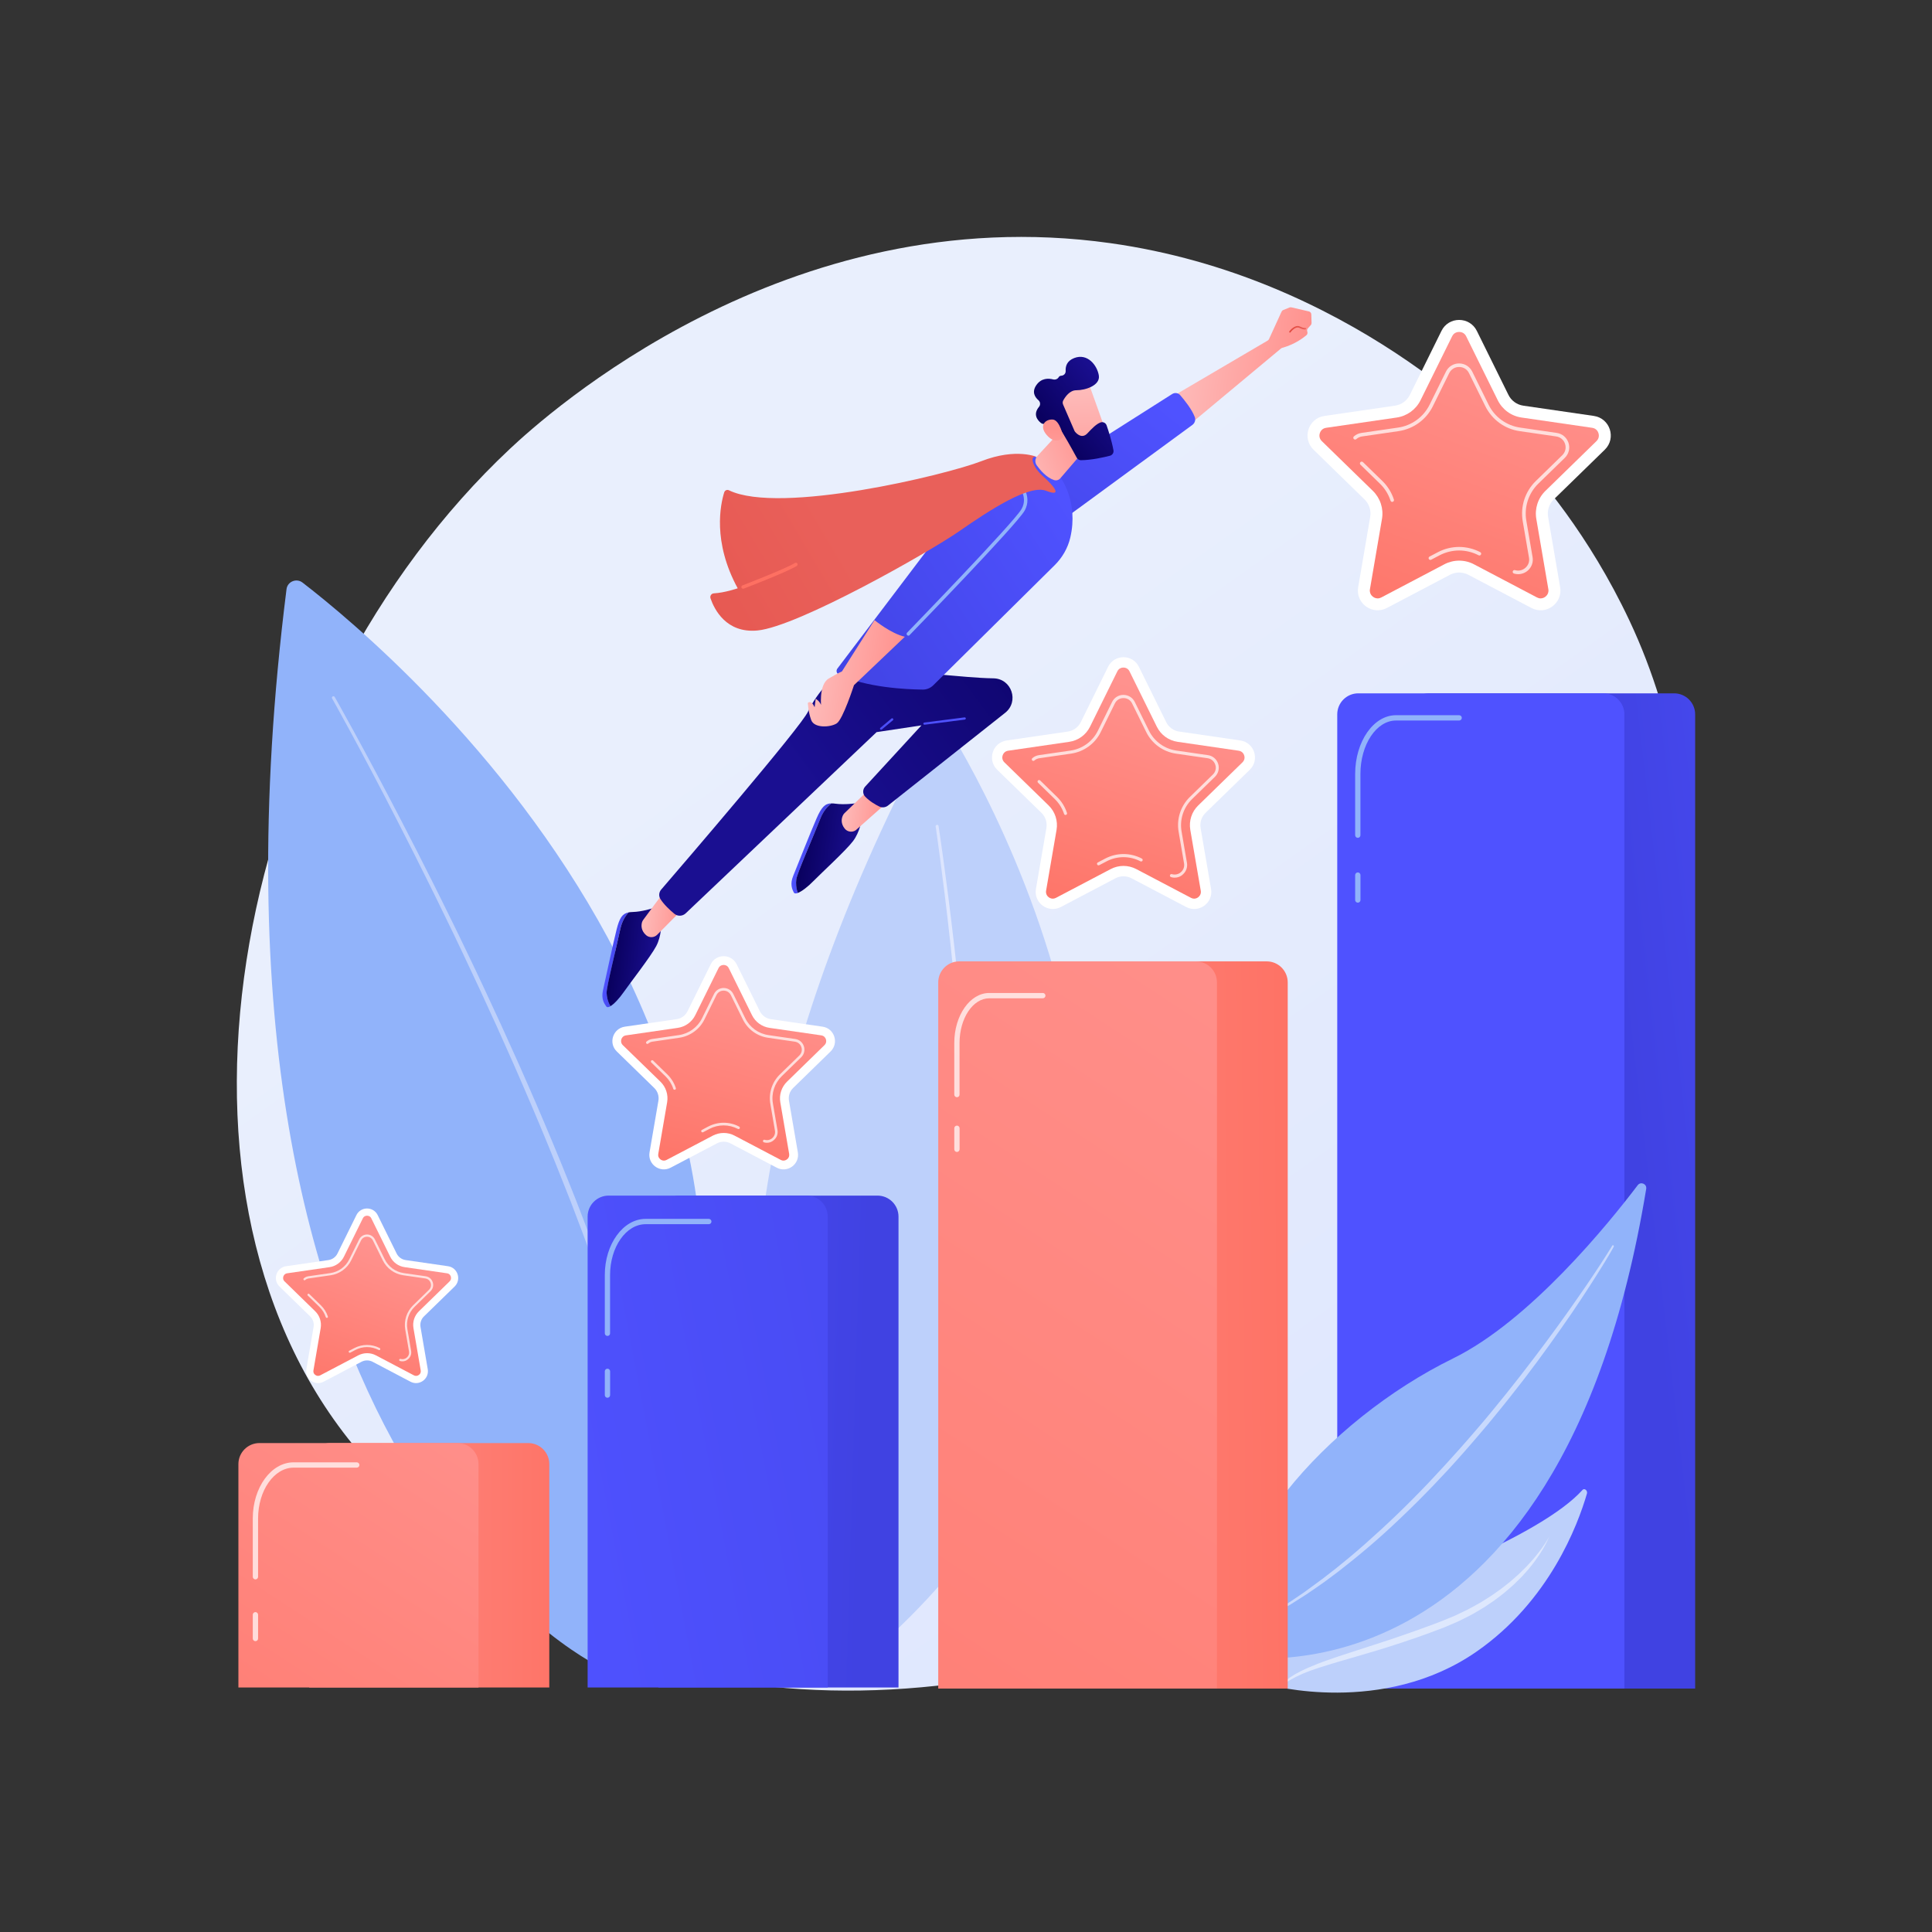 <?xml version="1.0" encoding="utf-8"?>
<!-- Generator: Adobe Illustrator 18.1.0, SVG Export Plug-In . SVG Version: 6.00 Build 0)  -->
<svg version="1.1" xmlns="http://www.w3.org/2000/svg" xmlns:xlink="http://www.w3.org/1999/xlink" x="0px" y="0px"
	 viewBox="0 0 3710 3710" enable-background="new 0 0 3710 3710" xml:space="preserve">
<rect x="0" y="0" width="3710" height="3710" fill="#333333" stroke="none"/>
<g id="Background">
</g>
<g id="Illustration">
	<g>
		
			<linearGradient id="SVGID_1_" gradientUnits="userSpaceOnUse" x1="3564.519" y1="3417.525" x2="1532.137" y2="1223.842" gradientTransform="matrix(0.992 0.129 -0.129 0.992 77.504 -97.032)">
			<stop  offset="0" style="stop-color:#DAE3FE"/>
			<stop  offset="1" style="stop-color:#E9EFFD"/>
		</linearGradient>
		<path fill="url(#SVGID_1_)" d="M3042.9,2467.4c-359.4,608.5-1132.4,871.5-1696.4,750.2c-154-33.1-454.4-180.5-668.9-443.6
			C265.7,2268.9,458.7,1350,979.3,861.8c67-62.9,529.1-482.4,1152.7-394.9c456.6,64,744,364,778.8,401.3
			c44,47.1,140.2,157.8,218.3,323.7C3312.6,1581.9,3267.5,2087.2,3042.9,2467.4z"/>
		<g>
			<path fill="#91B3FA" d="M580.9,1118.7c179.8,138.4,1193.6,986.5,568.6,2080.7c0,0-811.1-386.6-599.3-2068
				C552,1116.8,569.2,1109.7,580.9,1118.7z"/>
			<path fill="#BDD0FB" d="M642.7,1338.3c0,0,53.8,94.5,128.8,239.4c9.3,18.1,19,37,29.1,56.6c9.9,19.6,20.1,39.9,30.7,60.8
				c10.4,20.9,21.2,42.4,31.9,64.4c5.4,11,10.9,22.1,16.4,33.4c5.4,11.3,10.9,22.7,16.4,34.1c22.2,45.9,44.4,93.6,66.8,142.3
				c11,24.4,22.1,49,33.3,73.7c10.8,24.8,22,49.6,32.7,74.6c10.7,25,21.5,49.9,31.8,75c5.2,12.5,10.4,25,15.5,37.4
				c5.1,12.5,10,25,15.1,37.4c5,12.4,9.9,24.8,14.8,37.1c4.8,12.4,9.5,24.7,14.2,36.9c9.6,24.4,18.5,48.8,27.3,72.7
				c17.6,47.9,33.6,94.5,48.1,139c14.4,44.5,27.3,86.8,38.2,126.2c5.8,19.6,10.5,38.6,15.1,56.6c2.3,9,4.6,17.8,6.7,26.4
				c2.1,8.6,3.9,17,5.7,25.1c3.6,16.2,7.3,31.3,10,45.4c2.7,14.1,5.2,27.1,7.4,38.8c1.1,5.9,2.1,11.4,3.1,16.6
				c0.8,5.3,1.5,10.2,2.2,14.8c1.4,9.2,2.6,17,3.5,23.3c1.9,12.7,2.9,19.4,2.9,19.4c0.5,3.6-1.9,7-5.5,7.5c-3.6,0.5-7-1.9-7.5-5.5
				l0,0l0-0.3c0,0-1-6.7-2.8-19.2c-0.9-6.3-2.1-14-3.4-23.1c-0.7-4.5-1.4-9.4-2.1-14.7c-1-5.2-2-10.7-3-16.5
				c-2.2-11.6-4.6-24.5-7.2-38.6c-2.7-14-6.3-29.1-9.8-45.2c-1.8-8.1-3.5-16.4-5.6-24.9c-2.1-8.5-4.3-17.3-6.6-26.2
				c-4.5-18-9.1-36.9-14.8-56.4c-10.7-39.2-23.3-81.5-37.5-125.9c-14.2-44.4-30-91-47.4-138.8c-8.7-23.9-17.4-48.3-26.9-72.7
				c-4.7-12.2-9.3-24.6-14-36.9c-4.9-12.3-9.7-24.7-14.7-37.1c-4.9-12.4-9.8-24.9-14.9-37.4c-5.1-12.5-10.2-24.9-15.3-37.5
				c-10.1-25.1-20.9-50-31.4-75c-10.5-25-21.6-49.8-32.3-74.7c-11-24.7-22-49.3-32.9-73.7c-22.1-48.7-44.2-96.5-66.1-142.4
				c-5.5-11.5-10.9-22.9-16.3-34.2c-5.5-11.3-10.9-22.4-16.2-33.4c-10.6-22.1-21.3-43.6-31.6-64.5c-10.4-20.9-20.6-41.2-30.4-60.9
				c-10-19.6-19.6-38.5-28.8-56.6c-18.6-36.3-35.8-69.4-51.3-98.7c-15.4-29.3-29.1-54.7-40.4-75.6c-22.6-41.8-36-65.4-36-65.4
				c-0.8-1.3-0.3-3.1,1.1-3.8C640.2,1336.5,641.9,1337,642.7,1338.3z"/>
		</g>
		<g>
			<path fill="#BDD0FB" d="M1819.1,1395.4c99.8,162.4,642,1131.4-175.8,1803.6c0,0-521.2-546,147.9-1802.8
				C1796.9,1385.2,1812.5,1384.8,1819.1,1395.4z"/>
			<linearGradient id="SVGID_2_" gradientUnits="userSpaceOnUse" x1="1796.781" y1="2315.678" x2="1877.776" y2="2315.678">
				<stop  offset="0" style="stop-color:#DAE3FE"/>
				<stop  offset="1" style="stop-color:#E9EFFD"/>
			</linearGradient>
			<path fill="url(#SVGID_2_)" d="M1802.3,1586.2c0,0,14,90.3,29.7,226.5c3.9,34,7.9,70.9,11.9,110c3.9,39.1,7.9,80.3,11.4,123
				c3.7,42.7,6.9,86.8,10,131.7c1.4,22.4,2.7,45.1,4.1,67.8c1.1,22.7,2.5,45.5,3.4,68.4c0.9,22.8,2,45.7,2.6,68.4
				c0.3,11.4,0.7,22.7,1,34c0.2,11.3,0.4,22.6,0.7,33.9c0.2,11.2,0.4,22.4,0.6,33.6c0,11.1,0.1,22.2,0.1,33.3
				c0.2,22.1-0.1,43.8-0.3,65.3c-0.5,42.9-1.8,84.3-3.8,123.6c-2,39.3-4.5,76.4-7.7,110.5c-1.3,17.1-3.3,33.5-5.1,49
				c-0.9,7.8-1.7,15.4-2.6,22.7c-0.9,7.4-2,14.5-3,21.4c-2,13.8-3.7,26.8-5.7,38.7c-2.1,11.9-4,22.8-5.8,32.7
				c-0.9,4.9-1.7,9.6-2.5,14c-0.9,4.4-1.8,8.5-2.7,12.3c-1.7,7.6-3.1,14.1-4.2,19.4c-2.3,10.5-3.5,16.1-3.5,16.1
				c-0.8,3.6-4.3,5.8-7.9,5.1c-3.6-0.8-5.8-4.3-5.1-7.9l0,0l0.1-0.3c0,0,1.2-5.5,3.5-15.9c1.2-5.2,2.6-11.6,4.3-19.1
				c0.8-3.8,1.7-7.8,2.7-12.1c0.8-4.4,1.7-9,2.6-13.9c1.8-9.8,3.8-20.6,5.9-32.4c2.1-11.8,3.8-24.7,5.9-38.4
				c1-6.9,2.1-13.9,3.1-21.2c0.9-7.3,1.8-14.8,2.7-22.6c1.8-15.4,3.9-31.7,5.3-48.7c3.4-34,6.1-70.9,8.3-110
				c2.1-39.1,3.7-80.4,4.4-123.1c0.3-21.4,0.8-43.1,0.6-65.1c0-11,0-22.1,0-33.2c-0.1-11.1-0.3-22.3-0.4-33.5
				c-0.2-11.2-0.3-22.5-0.5-33.8c-0.3-11.3-0.6-22.6-0.8-34c-0.4-22.7-1.4-45.5-2.2-68.3c-0.8-22.8-2-45.6-3-68.3
				c-1.3-22.7-2.5-45.3-3.8-67.7c-2.8-44.8-5.8-88.9-9.3-131.6c-3.3-42.7-7.1-83.8-10.8-122.9c-3.7-39-7.6-75.9-11.3-110
				c-14.9-136.1-28.5-226.4-28.5-226.4c-0.2-1.5,0.8-3,2.4-3.2C1800.7,1583.6,1802.1,1584.7,1802.3,1586.2z"/>
		</g>
		<g>
			<linearGradient id="SVGID_3_" gradientUnits="userSpaceOnUse" x1="3807.726" y1="2192.805" x2="3145.492" y2="2269.809">
				<stop  offset="0" style="stop-color:#4F52FF"/>
				<stop  offset="1" style="stop-color:#4042E2"/>
			</linearGradient>
			<path fill="url(#SVGID_3_)" d="M3255.2,3242.5h-551.4V1371.8c0-22.3,18.1-40.4,40.4-40.4h470.6c22.3,0,40.4,18.1,40.4,40.4
				V3242.5z"/>
			<linearGradient id="SVGID_4_" gradientUnits="userSpaceOnUse" x1="3356.485" y1="2184.2" x2="4450.727" y2="1957.093">
				<stop  offset="0" style="stop-color:#4F52FF"/>
				<stop  offset="1" style="stop-color:#4042E2"/>
			</linearGradient>
			<path fill="url(#SVGID_4_)" d="M3119.3,3242.5h-551.4V1371.8c0-22.3,18.1-40.4,40.4-40.4h470.6c22.3,0,40.4,18.1,40.4,40.4
				V3242.5z"/>
			<g>
				<path fill="#91B3FA" d="M2607.4,1608.9c-2.8,0-5.1-2.3-5.1-5.1v-117.5c0-62.2,35.2-112.9,78.4-112.9H2802c2.8,0,5.1,2.3,5.1,5.1
					s-2.3,5.1-5.1,5.1h-121.3c-37.6,0-68.3,46.1-68.3,102.7v117.5C2612.5,1606.6,2610.2,1608.9,2607.4,1608.9z"/>
				<path fill="#91B3FA" d="M2607.4,1733.4c-2.8,0-5.1-2.3-5.1-5.1v-47.9c0-2.8,2.3-5.1,5.1-5.1s5.1,2.3,5.1,5.1v47.9
					C2612.5,1731.2,2610.2,1733.4,2607.4,1733.4z"/>
			</g>
		</g>
		<g>
			<path fill="#BDD0FB" d="M2436.6,3235.4c0,0,30.8-95.5,148.3-143.5c109-44.5,372.9-140.9,454.1-230.9c3.6-4,10.1,1.4,8.4,7.1
				c-17.6,60.6-72.3,206.4-211.9,303.4C2655.6,3296.5,2436.6,3235.4,2436.6,3235.4z"/>
			<path opacity="0.5" fill="#FFFFFF" d="M2974.8,2951c0,0-0.8,2.2-2.7,6.2c-1.9,3.9-4.7,9.8-8.9,16.8c-4.1,7.1-9.6,15.4-16.4,24.6
				c-1.6,2.3-3.5,4.7-5.4,7c-1.9,2.4-3.9,4.8-5.9,7.3c-4.1,4.9-8.8,9.8-13.5,15.1c-5,5-10.2,10.2-15.7,15.4
				c-5.8,5-11.6,10.3-17.8,15.4c-6.4,4.9-12.8,10.2-19.8,15.1c-3.5,2.4-7.1,4.8-10.7,7.2c-3.6,2.4-7.1,5-11,7.2
				c-3.8,2.2-7.6,4.5-11.5,6.8c-3.9,2.2-7.7,4.7-11.8,6.7c-8.1,4-16.3,8.3-24.7,12.3c-8.5,3.6-17.1,7.3-25.7,11
				c-8.8,3.4-17.4,6.6-26.1,9.8c-17.5,6.4-35.1,12.7-52.6,18.4c-17.4,5.8-34.7,11.2-51.3,16.3c-16.7,4.9-32.9,9.7-48.3,14.2
				c-15.3,4.5-29.9,8.6-43.1,12.7c-13.3,4.1-25.4,8-35.9,11.8c-5.3,1.9-10.1,4-14.6,5.8c-4.4,1.9-8.4,3.9-12.1,5.6
				c-7.1,3.8-12.7,6.7-16.2,9.2c-3.6,2.4-5.5,3.6-5.5,3.6l-0.1,0.1c-0.8,0.5-1.8,0.3-2.3-0.5c-0.5-0.7-0.3-1.7,0.4-2.3
				c0,0,1.9-1.4,5.4-4.1c3.4-2.8,8.8-6.4,15.9-10.7c3.6-1.9,7.6-4.2,12-6.4c4.5-2.1,9.3-4.5,14.6-6.7c10.5-4.5,22.5-9.4,35.7-13.9
				c13.2-4.7,27.6-9.5,42.8-14.4c15.2-4.9,31.2-10.1,47.8-15.5c16.6-5.3,33.6-11,50.9-16.9c17.3-6,34.7-12.1,52.1-18.5
				c8.7-3.3,17.5-6.5,26-9.8c8.4-3.5,16.9-7,25.2-10.4c8.2-3.8,16.2-7.8,24.2-11.6c7.9-4,15.4-8.5,23-12.6c3.8-2,7.3-4.4,10.9-6.7
				c3.6-2.3,7.1-4.5,10.6-6.7c3.6-2.1,6.7-4.7,10.1-7c3.3-2.3,6.6-4.7,9.8-6.9c6.3-4.7,12.2-9.7,18-14.2c5.6-4.9,11-9.7,16.1-14.2
				c4.9-4.9,9.7-9.4,14.1-13.9c4.2-4.7,8.5-8.9,12.1-13.2c3.6-4.3,7.1-8.2,10-12.1c3-3.8,5.8-7.4,8.1-10.7c2.4-3.3,4.4-6.3,6.1-8.9
				c1.8-2.6,3.1-4.9,4.3-6.8c2.2-3.7,3.3-5.8,3.3-5.8c0.1-0.1,0.2-0.1,0.3-0.1C2974.8,2950.8,2974.8,2950.9,2974.8,2951z"/>
		</g>
		<g>
			<path fill="#91B3FA" d="M3161.2,2282.9c1.5-9.4-10.5-14.6-16.3-7c-55.4,73.1-206.8,260.2-354.8,332.8
				c-241.1,118.2-471.2,373.8-424.5,571.5C2365.7,3180.2,2993.5,3303.1,3161.2,2282.9z"/>
			<path opacity="0.5" fill="#FFFFFF" d="M3098.9,2393.9c0,0-0.4,0.8-1.3,2.5c-0.9,1.6-2.3,4.2-4.1,7.2c-3.6,6.2-8.9,15.2-15.9,26.5
				c-14,22.6-34.4,54.8-60.1,92.5c-13,18.8-27,39.1-42.4,60.3c-15.2,21.3-31.7,43.4-49,66.1c-17.5,22.5-35.7,45.8-54.8,68.9
				c-4.8,5.8-9.5,11.6-14.3,17.4c-4.9,5.8-9.8,11.5-14.7,17.3c-9.7,11.6-19.8,23-29.8,34.5c-10,11.5-20.3,22.7-30.5,34
				c-10.4,11-20.8,22-31.1,33c-10.5,10.7-20.8,21.5-31.3,31.8c-5.2,5.1-10.5,10.3-15.6,15.3c-5.2,5.1-10.3,10.1-15.6,15
				c-20.7,19.7-41.2,38.3-61.2,55.2c-19.9,17-39.3,32.5-57.3,46.5c-9.2,6.8-17.9,13.4-26.3,19.6c-8.4,6.1-16.7,11.6-24.3,16.9
				c-3.8,2.6-7.5,5.2-11.1,7.6c-3.7,2.3-7.2,4.6-10.6,6.7c-6.8,4.3-13,8.3-18.6,11.8c-11.4,7-20.6,12-26.7,15.6
				c-6.2,3.6-9.5,5.5-9.5,5.5c-0.8,0.5-1.8,0.2-2.3-0.6c-0.5-0.8-0.2-1.8,0.6-2.3l0.1,0c0,0,3.2-2,9.2-5.8c6-3.8,14.9-9.2,26.1-16.4
				c5.5-3.7,11.6-7.8,18.2-12.3c3.3-2.2,6.8-4.6,10.3-7c3.5-2.5,7.1-5.2,10.8-7.9c7.4-5.5,15.4-11.2,23.7-17.4
				c8.2-6.3,16.8-13,25.8-20c17.7-14.2,36.7-29.9,56.2-47.2c19.5-17.3,39.8-35.8,60.3-55.5c5.2-4.9,10.3-9.9,15.4-15
				c5.1-5.1,10.3-10.2,15.5-15.4c10.4-10.3,20.5-21.1,30.9-31.8c10.2-10.9,20.4-21.9,30.7-33c10-11.3,20.4-22.3,30.4-33.7
				c10-11.4,20.1-22.7,29.9-34.3c4.9-5.7,9.8-11.5,14.7-17.2c4.8-5.8,9.6-11.6,14.4-17.3c19.1-23,37.4-46,54.9-68.4
				c17.4-22.5,34.2-44.3,49.7-65.3c15.6-20.9,30-41,43.2-59.5c13-18.7,25.1-35.7,35.5-51c10.4-15.3,19.3-28.7,26.6-39.9
				c7.2-11.2,12.9-19.9,16.6-26c1.8-3,3.2-5.3,4.2-6.8c0.9-1.6,1.4-2.4,1.4-2.4l0.1-0.2c0.5-0.8,1.5-1.1,2.3-0.6
				C3099,2392.1,3099.3,2393.1,3098.9,2393.9z"/>
		</g>
		<g>
			<linearGradient id="SVGID_5_" gradientUnits="userSpaceOnUse" x1="1503.568" y1="2549.345" x2="2559.501" y2="2541.882">
				<stop  offset="0" style="stop-color:#FF928E"/>
				<stop  offset="1" style="stop-color:#FE7062"/>
			</linearGradient>
			<path fill="url(#SVGID_5_)" d="M2472.8,3242.5h-535.2v-1356c0-22.3,18.1-40.4,40.4-40.4h454.4c22.3,0,40.4,18.1,40.4,40.4V3242.5
				z"/>
			<linearGradient id="SVGID_6_" gradientUnits="userSpaceOnUse" x1="2666.873" y1="1645.803" x2="750.427" y2="4572.544">
				<stop  offset="0" style="stop-color:#FF928E"/>
				<stop  offset="1" style="stop-color:#FE7062"/>
			</linearGradient>
			<path fill="url(#SVGID_6_)" d="M2336.9,3242.5h-535.2v-1356c0-22.3,18.1-40.4,40.4-40.4h454.4c22.3,0,40.4,18.1,40.4,40.4V3242.5
				z"/>
			<g>
				<path opacity="0.72" fill="#FFFFFF" d="M1837.6,2107c-2.8,0-5.1-2.3-5.1-5.1v-99.1c0-52.9,30.2-96,67.2-96h102.8
					c2.8,0,5.1,2.3,5.1,5.1c0,2.8-2.3,5.1-5.1,5.1h-102.8c-31.5,0-57.1,38.5-57.1,85.9v99.1C1842.6,2104.8,1840.4,2107,1837.6,2107z
					"/>
				<path opacity="0.72" fill="#FFFFFF" d="M1837.6,2212.1c-2.8,0-5.1-2.3-5.1-5.1v-40.4c0-2.8,2.3-5.1,5.1-5.1
					c2.8,0,5.1,2.3,5.1,5.1v40.4C1842.6,2209.8,1840.4,2212.1,1837.6,2212.1z"/>
			</g>
		</g>
		<g>
			<linearGradient id="SVGID_7_" gradientUnits="userSpaceOnUse" x1="1031.016" y1="2754.877" x2="1659.113" y2="2773.796">
				<stop  offset="0" style="stop-color:#4F52FF"/>
				<stop  offset="1" style="stop-color:#4042E2"/>
			</linearGradient>
			<path fill="url(#SVGID_7_)" d="M1725.5,3240.5h-461.2v-904.2c0-22.3,18.1-40.4,40.4-40.4h380.3c22.3,0,40.4,18.1,40.4,40.4
				V3240.5z"/>
			<linearGradient id="SVGID_8_" gradientUnits="userSpaceOnUse" x1="997.563" y1="2840.81" x2="2630.177" y2="2528.846">
				<stop  offset="0" style="stop-color:#4F52FF"/>
				<stop  offset="1" style="stop-color:#4042E2"/>
			</linearGradient>
			<path fill="url(#SVGID_8_)" d="M1589.6,3240.5h-461.2v-904.2c0-22.3,18.1-40.4,40.4-40.4h380.3c22.3,0,40.4,18.1,40.4,40.4
				V3240.5z"/>
			<g>
				<path fill="#91B3FA" d="M1166.5,2565.4c-2.8,0-5.1-2.3-5.1-5.1v-111.9c0-59.4,35.2-107.8,78.4-107.8h121.3
					c2.8,0,5.1,2.3,5.1,5.1c0,2.8-2.3,5.1-5.1,5.1h-121.3c-37.6,0-68.3,43.8-68.3,97.7v111.9
					C1171.6,2563.2,1169.3,2565.4,1166.5,2565.4z"/>
				<path fill="#91B3FA" d="M1166.5,2684.1c-2.8,0-5.1-2.3-5.1-5.1v-45.6c0-2.8,2.3-5.1,5.1-5.1c2.8,0,5.1,2.3,5.1,5.1v45.6
					C1171.6,2681.8,1169.3,2684.1,1166.5,2684.1z"/>
			</g>
		</g>
		<g>
			<path fill="#FFFFFF" d="M2836,635.5l60.6,122.7c5.5,11.2,16.2,19,28.6,20.8l135.4,19.7c31.2,4.5,43.6,42.8,21.1,64.8l-98,95.5
				c-9,8.7-13,21.3-10.9,33.6l23.1,134.9c5.3,31-27.3,54.7-55.1,40l-121.1-63.7c-11.1-5.8-24.3-5.8-35.4,0l-121.1,63.7
				c-27.9,14.7-60.4-9-55.1-40l23.1-134.9c2.1-12.3-2-24.9-10.9-33.6l-98-95.5c-22.5-22-10.1-60.3,21.1-64.8l135.4-19.7
				c12.4-1.8,23.1-9.6,28.6-20.8l60.6-122.7C2781.8,607.3,2822.1,607.3,2836,635.5z"/>
			<linearGradient id="SVGID_9_" gradientUnits="userSpaceOnUse" x1="2877.273" y1="652.146" x2="2634.519" y2="1306.095">
				<stop  offset="0" style="stop-color:#FF928E"/>
				<stop  offset="1" style="stop-color:#FE7062"/>
			</linearGradient>
			<path fill="url(#SVGID_9_)" d="M2958.5,1149.1c-2.4,0-4.7-0.6-7-1.8l-121.1-63.7c-8.7-4.6-18.5-7-28.4-7c-9.8,0-19.6,2.4-28.4,7
				l-121.1,63.7c-2.3,1.2-4.6,1.8-7,1.8c-4.4,0-8.7-2.1-11.6-5.6c-2-2.4-4.2-6.4-3.2-12.1l23.1-134.9c3.4-19.8-3.2-39.9-17.5-53.9
				l-98-95.5c-6-5.9-4.7-12.7-3.8-15.4c0.9-2.7,3.8-9,12.1-10.2l135.4-19.7c19.9-2.9,37-15.3,45.9-33.3l60.6-122.7
				c3.7-7.6,10.7-8.4,13.5-8.4c2.8,0,9.8,0.8,13.5,8.4l60.6,122.7c8.9,18,26,30.5,45.9,33.3l135.4,19.7c8.4,1.2,11.3,7.6,12.1,10.2
				c0.9,2.7,2.2,9.5-3.8,15.4l-98,95.5c-14.4,14-20.9,34.2-17.5,53.9l23.1,134.9c1,5.7-1.2,9.7-3.2,12.1
				C2967.2,1147,2962.8,1149.1,2958.5,1149.1z"/>
			<path opacity="0.72" fill="#FFFFFF" d="M2673.5,963.8c-1.5,0-2.8-0.9-3.3-2.4c-4-12.4-11.1-23.7-20.4-32.7l-37.3-36.3
				c-1.4-1.3-1.4-3.5-0.1-4.9c1.3-1.4,3.5-1.4,4.9-0.1l37.3,36.3c10.1,9.8,17.7,22.1,22.1,35.6c0.6,1.8-0.4,3.7-2.2,4.3
				C2674.2,963.7,2673.9,963.8,2673.5,963.8z"/>
			<path opacity="0.72" fill="#FFFFFF" d="M2746.7,1075.2c-1.2,0-2.4-0.7-3-1.8c-0.9-1.7-0.2-3.8,1.4-4.6l16.2-8.5
				c12.5-6.6,26.5-10,40.6-10c14.1,0,28.2,3.5,40.6,10c1.7,0.9,2.3,3,1.4,4.6c-0.9,1.7-3,2.3-4.6,1.4c-11.5-6-24.4-9.2-37.4-9.2
				c-13,0-25.9,3.2-37.4,9.2l-16.2,8.5C2747.8,1075.1,2747.3,1075.2,2746.7,1075.2z"/>
			<path opacity="0.72" fill="#FFFFFF" d="M2915.3,1102.6c-2.7,0-5.4-0.4-8.1-1.2c-1.8-0.6-2.8-2.5-2.3-4.3c0.6-1.8,2.5-2.8,4.3-2.3
				c7,2.1,14.5,0.5,20.1-4.5c5.6-4.9,8.1-12,6.8-19.4l-12-69.9c-4.9-28.3,4.5-57.2,25.1-77.3l50.8-49.5c5.9-5.8,7.9-13.9,5.4-21.7
				c-2.5-7.8-8.9-13.2-17.1-14.4l-70.2-10.2c-28.5-4.1-53-22-65.8-47.8l-31.4-63.6c-3.6-7.4-10.8-11.8-19-11.8
				c-8.2,0-15.3,4.4-19,11.8l-31.4,63.6c-12.7,25.8-37.3,43.6-65.8,47.8l-70.2,10.2c-4.2,0.6-8,2.4-11,5.1c-1.4,1.3-3.6,1.1-4.9-0.3
				c-1.3-1.4-1.1-3.6,0.3-4.9c4-3.6,9.1-5.9,14.6-6.7l70.2-10.2c26.2-3.8,48.9-20.3,60.6-44l31.4-63.6c4.8-9.7,14.4-15.6,25.2-15.6
				c10.8,0,20.4,6,25.2,15.6l31.4,63.6c11.7,23.8,34.4,40.2,60.6,44l70.2,10.2c10.7,1.5,19.3,8.9,22.7,19.1
				c3.3,10.2,0.6,21.3-7.1,28.8l-50.8,49.5c-19,18.5-27.6,45.1-23.1,71.2l12,69.9c1.7,9.7-1.7,19.3-9.1,25.8
				C2928.6,1100.2,2922,1102.6,2915.3,1102.6z"/>
		</g>
		<g>
			<path fill="#FFFFFF" d="M2187,1280.4l52.5,106.4c4.8,9.7,14.1,16.5,24.8,18l117.4,17.1c27,3.9,37.8,37.1,18.3,56.2l-85,82.8
				c-7.8,7.6-11.3,18.5-9.5,29.2l20.1,116.9c4.6,26.9-23.6,47.4-47.8,34.7l-105-55.2c-9.6-5-21.1-5-30.7,0l-105,55.2
				c-24.2,12.7-52.4-7.8-47.8-34.7l20.1-116.9c1.8-10.7-1.7-21.6-9.5-29.2l-85-82.8c-19.6-19.1-8.8-52.3,18.3-56.2l117.4-17.1
				c10.7-1.6,20-8.3,24.8-18l52.5-106.4C2140,1255.9,2174.9,1255.9,2187,1280.4z"/>
			<linearGradient id="SVGID_10_" gradientUnits="userSpaceOnUse" x1="2198.567" y1="1320.642" x2="2044.988" y2="1821.01">
				<stop  offset="0" style="stop-color:#FF928E"/>
				<stop  offset="1" style="stop-color:#FE7062"/>
			</linearGradient>
			<path fill="url(#SVGID_10_)" d="M2293.1,1725.7c-2,0-4.1-0.5-6.1-1.6l-105-55.2c-7.6-4-16.1-6.1-24.6-6.1s-17,2.1-24.6,6.1
				l-105,55.2c-2,1-4,1.6-6.1,1.6c-3.8,0-7.5-1.8-10.1-4.8c-1.7-2-3.6-5.5-2.8-10.5l20.1-116.9c2.9-17.1-2.7-34.6-15.2-46.8
				l-85-82.8c-5.2-5.1-4.1-11.1-3.3-13.4c0.8-2.3,3.3-7.8,10.5-8.9l117.4-17.1c17.2-2.5,32.1-13.3,39.8-28.9l52.5-106.4
				c3.2-6.6,9.3-7.3,11.7-7.3s8.5,0.7,11.7,7.3l52.5,106.4c7.7,15.6,22.6,26.4,39.8,28.9l117.4,17.1c7.2,1.1,9.8,6.6,10.5,8.9
				c0.8,2.3,1.9,8.3-3.3,13.4l-85,82.8c-12.5,12.1-18.1,29.6-15.2,46.8l20.1,116.9c0.9,5-1,8.4-2.8,10.5
				C2300.7,1723.9,2296.9,1725.7,2293.1,1725.7z"/>
			<path opacity="0.72" fill="#FFFFFF" d="M2046.1,1565c-1.3,0-2.4-0.8-2.8-2.1c-3.5-10.7-9.6-20.5-17.7-28.4l-32.3-31.5
				c-1.2-1.2-1.2-3-0.1-4.2c1.2-1.2,3-1.2,4.2-0.1l32.3,31.5c8.8,8.5,15.4,19.2,19.2,30.8c0.5,1.6-0.3,3.3-1.9,3.8
				C2046.7,1564.9,2046.4,1565,2046.1,1565z"/>
			<path opacity="0.72" fill="#FFFFFF" d="M2109.5,1661.7c-1.1,0-2.1-0.6-2.6-1.6c-0.8-1.5-0.2-3.3,1.3-4l14.1-7.4
				c10.8-5.7,23-8.7,35.2-8.7c12.2,0,24.4,3,35.2,8.7c1.5,0.8,2,2.6,1.3,4c-0.8,1.5-2.6,2-4,1.3c-10-5.2-21.2-8-32.5-8
				c-11.3,0-22.5,2.8-32.5,8l-14.1,7.4C2110.5,1661.5,2110,1661.7,2109.5,1661.7z"/>
			<path opacity="0.72" fill="#FFFFFF" d="M2255.7,1685.4c-2.3,0-4.7-0.3-7-1.1c-1.6-0.5-2.5-2.2-2-3.7c0.5-1.6,2.1-2.5,3.7-2
				c6,1.8,12.6,0.4,17.4-3.9c4.9-4.3,7-10.4,5.9-16.9l-10.4-60.6c-4.2-24.6,3.9-49.6,21.8-67l44-42.9c5.1-5,6.9-12,4.6-18.8
				c-2.2-6.8-7.8-11.5-14.8-12.5l-60.8-8.8c-24.7-3.6-46-19.1-57-41.4l-27.2-55.1c-3.2-6.4-9.3-10.2-16.5-10.2s-13.3,3.8-16.5,10.2
				l-27.2,55.1c-11,22.4-32.3,37.8-57,41.4l-60.8,8.8c-3.6,0.5-6.9,2-9.6,4.4c-1.2,1.1-3.1,1-4.2-0.2c-1.1-1.2-1-3.1,0.2-4.2
				c3.5-3.1,7.9-5.2,12.7-5.9l60.8-8.8c22.7-3.3,42.4-17.6,52.5-38.2l27.2-55.1c4.1-8.4,12.5-13.6,21.8-13.6s17.7,5.2,21.8,13.6
				l27.2,55.1c10.2,20.6,29.8,34.9,52.5,38.2l60.8,8.8c9.2,1.3,16.8,7.7,19.6,16.6c2.9,8.9,0.5,18.4-6.2,25l-44,42.9
				c-16.4,16-23.9,39.1-20.1,61.7l10.4,60.6c1.4,8.4-1.5,16.7-7.9,22.3C2267.2,1683.3,2261.5,1685.4,2255.7,1685.4z"/>
		</g>
		<g>
			<path fill="#FFFFFF" d="M1414.6,1851.7l44.5,90.1c4.1,8.2,11.9,13.9,21,15.3l99.4,14.4c22.9,3.3,32,31.4,15.5,47.6l-71.9,70.1
				c-6.6,6.4-9.6,15.6-8,24.7l17,99c3.9,22.8-20,40.2-40.5,29.4l-88.9-46.7c-8.1-4.3-17.8-4.3-26,0l-88.9,46.7
				c-20.5,10.8-44.4-6.6-40.5-29.4l17-99c1.6-9-1.4-18.3-8-24.7l-71.9-70.1c-16.6-16.1-7.4-44.2,15.5-47.6l99.4-14.4
				c9.1-1.3,16.9-7,21-15.3l44.5-90.1C1374.8,1831,1404.4,1831,1414.6,1851.7z"/>
			<linearGradient id="SVGID_11_" gradientUnits="userSpaceOnUse" x1="1419.551" y1="1882.081" x2="1310.559" y2="2308.141">
				<stop  offset="0" style="stop-color:#FF928E"/>
				<stop  offset="1" style="stop-color:#FE7062"/>
			</linearGradient>
			<path fill="url(#SVGID_11_)" d="M1504.5,2228.7c-1.7,0-3.5-0.4-5.1-1.3l-88.9-46.7c-6.4-3.4-13.6-5.1-20.8-5.1
				c-7.2,0-14.4,1.8-20.8,5.1l-88.9,46.7c-1.7,0.9-3.4,1.3-5.1,1.3c-3.2,0-6.4-1.5-8.5-4.1c-1.5-1.7-3.1-4.7-2.3-8.9l17-99
				c2.5-14.5-2.3-29.3-12.9-39.6L1196,2007c-4.4-4.3-3.4-9.4-2.8-11.3c0.6-2,2.8-6.6,8.9-7.5l99.4-14.4
				c14.6-2.1,27.2-11.3,33.7-24.5l44.5-90.1c2.7-5.6,7.8-6.2,9.9-6.2c2.1,0,7.2,0.6,9.9,6.2l44.5,90.1c6.5,13.2,19.1,22.4,33.7,24.5
				l99.4,14.4c6.1,0.9,8.3,5.6,8.9,7.5c0.6,2,1.6,7-2.8,11.3l-71.9,70.1c-10.5,10.3-15.4,25.1-12.9,39.6l17,99
				c0.7,4.2-0.9,7.2-2.3,8.9C1510.9,2227.1,1507.7,2228.7,1504.5,2228.7z"/>
			<path opacity="0.72" fill="#FFFFFF" d="M1295.3,2092.6c-1.1,0-2.1-0.7-2.4-1.7c-2.9-9.1-8.1-17.4-14.9-24l-27.4-26.7
				c-1-1-1-2.6,0-3.6c1-1,2.6-1,3.6,0l27.4,26.7c7.4,7.2,13,16.3,16.2,26.1c0.4,1.3-0.3,2.8-1.6,3.2
				C1295.8,2092.6,1295.6,2092.6,1295.3,2092.6z"/>
			<path opacity="0.72" fill="#FFFFFF" d="M1349,2174.5c-0.9,0-1.8-0.5-2.2-1.4c-0.6-1.2-0.2-2.8,1.1-3.4l11.9-6.3
				c9.2-4.8,19.5-7.4,29.8-7.4c10.4,0,20.7,2.5,29.8,7.4c1.2,0.6,1.7,2.2,1.1,3.4c-0.6,1.2-2.2,1.7-3.4,1.1
				c-8.4-4.4-17.9-6.8-27.5-6.8c-9.5,0-19,2.3-27.5,6.8l-11.9,6.3C1349.8,2174.4,1349.4,2174.5,1349,2174.5z"/>
			<path opacity="0.72" fill="#FFFFFF" d="M1472.8,2194.5c-2,0-4-0.3-5.9-0.9c-1.3-0.4-2.1-1.8-1.7-3.2c0.4-1.3,1.8-2.1,3.2-1.7
				c5.1,1.6,10.6,0.3,14.7-3.3c4.1-3.6,5.9-8.8,5-14.3l-8.8-51.3c-3.6-20.8,3.3-42,18.4-56.7l37.3-36.3c4.3-4.2,5.8-10.2,3.9-15.9
				c-1.9-5.8-6.6-9.7-12.6-10.6l-51.5-7.5c-20.9-3-38.9-16.1-48.3-35.1l-23-46.7c-2.7-5.4-7.9-8.7-13.9-8.7s-11.3,3.2-13.9,8.7
				l-23,46.7c-9.3,18.9-27.4,32-48.3,35.1l-51.5,7.5c-3.1,0.4-5.9,1.7-8.1,3.7c-1,0.9-2.6,0.8-3.6-0.2c-0.9-1-0.8-2.6,0.2-3.6
				c3-2.7,6.7-4.4,10.7-5l51.5-7.5c19.2-2.8,35.9-14.9,44.5-32.3l23-46.7c3.5-7.1,10.6-11.5,18.5-11.5s15,4.4,18.5,11.5l23,46.7
				c8.6,17.4,25.2,29.5,44.5,32.3l51.5,7.5c7.8,1.1,14.2,6.5,16.6,14c2.4,7.5,0.4,15.6-5.2,21.1l-37.3,36.3
				c-13.9,13.6-20.3,33.1-17,52.3l8.8,51.3c1.2,7.1-1.3,14.2-6.7,18.9C1482.5,2192.7,1477.7,2194.5,1472.8,2194.5z"/>
		</g>
		<g>
			<path fill="#FFFFFF" d="M725.3,2333.4l36.4,73.8c3.3,6.7,9.8,11.4,17.2,12.5l81.4,11.8c18.7,2.7,26.2,25.7,12.7,39l-58.9,57.4
				c-5.4,5.2-7.8,12.8-6.6,20.2l13.9,81.1c3.2,18.7-16.4,32.9-33.1,24.1l-72.8-38.3c-6.7-3.5-14.6-3.5-21.3,0l-72.8,38.3
				c-16.8,8.8-36.3-5.4-33.1-24.1l13.9-81.1c1.3-7.4-1.2-15-6.6-20.2l-58.9-57.4c-13.6-13.2-6.1-36.2,12.7-39l81.4-11.8
				c7.4-1.1,13.9-5.8,17.2-12.5l36.4-73.8C692.7,2316.4,716.9,2316.4,725.3,2333.4z"/>
			<linearGradient id="SVGID_12_" gradientUnits="userSpaceOnUse" x1="729.697" y1="2394.788" x2="605.842" y2="2736.625">
				<stop  offset="0" style="stop-color:#FF928E"/>
				<stop  offset="1" style="stop-color:#FE7062"/>
			</linearGradient>
			<path fill="url(#SVGID_12_)" d="M798.9,2642.1c-1.4,0-2.8-0.4-4.2-1.1l-72.8-38.3c-5.2-2.8-11.1-4.2-17-4.2
				c-5.9,0-11.8,1.5-17,4.2L615,2641c-1.4,0.7-2.8,1.1-4.2,1.1c-2.6,0-5.2-1.3-7-3.3c-1.2-1.4-2.5-3.8-1.9-7.3l13.9-81.1
				c2-11.9-1.9-24-10.5-32.4l-58.9-57.4c-3.6-3.5-2.8-7.7-2.3-9.3c0.5-1.6,2.3-5.4,7.3-6.2l81.4-11.8c11.9-1.7,22.2-9.2,27.6-20
				l36.4-73.8c2.2-4.5,6.4-5,8.1-5s5.9,0.5,8.1,5l36.4,73.8c5.3,10.8,15.6,18.3,27.6,20l81.4,11.8c5,0.7,6.8,4.5,7.3,6.2
				c0.5,1.6,1.3,5.7-2.3,9.3l-58.9,57.4c-8.6,8.4-12.6,20.5-10.5,32.4l13.9,81.1c0.6,3.4-0.7,5.9-1.9,7.3
				C804.1,2640.9,801.5,2642.1,798.9,2642.1z"/>
			<path opacity="0.72" fill="#FFFFFF" d="M627.6,2530.7c-0.9,0-1.7-0.6-2-1.4c-2.4-7.4-6.6-14.2-12.2-19.7l-22.4-21.8
				c-0.8-0.8-0.8-2.1,0-2.9c0.8-0.8,2.1-0.8,2.9,0l22.4,21.8c6.1,5.9,10.7,13.3,13.3,21.4c0.4,1.1-0.2,2.3-1.3,2.6
				C628.1,2530.7,627.8,2530.7,627.6,2530.7z"/>
			<path opacity="0.72" fill="#FFFFFF" d="M671.6,2597.7c-0.7,0-1.5-0.4-1.8-1.1c-0.5-1-0.1-2.3,0.9-2.8l9.7-5.1
				c7.5-3.9,16-6,24.4-6c8.5,0,16.9,2.1,24.4,6c1,0.5,1.4,1.8,0.9,2.8c-0.5,1-1.8,1.4-2.8,0.9c-6.9-3.6-14.7-5.6-22.5-5.6
				c-7.8,0-15.6,1.9-22.5,5.6l-9.7,5.1C672.3,2597.6,672,2597.7,671.6,2597.7z"/>
			<path opacity="0.72" fill="#FFFFFF" d="M772.9,2614.2c-1.6,0-3.3-0.2-4.9-0.7c-1.1-0.3-1.7-1.5-1.4-2.6c0.3-1.1,1.5-1.7,2.6-1.4
				c4.2,1.3,8.7,0.3,12.1-2.7c3.4-3,4.9-7.2,4.1-11.7l-7.2-42c-2.9-17,2.7-34.4,15.1-46.5l30.5-29.8c3.5-3.5,4.8-8.3,3.2-13.1
				c-1.5-4.7-5.4-8-10.3-8.7l-42.2-6.1c-17.1-2.5-31.9-13.2-39.5-28.7l-18.9-38.2c-2.2-4.4-6.5-7.1-11.4-7.1s-9.2,2.7-11.4,7.1
				l-18.9,38.2c-7.6,15.5-22.4,26.2-39.5,28.7l-42.2,6.1c-2.5,0.4-4.8,1.4-6.6,3c-0.9,0.8-2.2,0.7-2.9-0.2c-0.8-0.9-0.7-2.2,0.2-2.9
				c2.4-2.2,5.5-3.6,8.8-4.1l42.2-6.1c15.8-2.3,29.4-12.2,36.4-26.5l18.9-38.2c2.9-5.8,8.7-9.4,15.1-9.4s12.3,3.6,15.1,9.4
				l18.9,38.2c7,14.3,20.7,24.2,36.4,26.5l42.2,6.1c6.4,0.9,11.6,5.3,13.6,11.5c2,6.2,0.4,12.8-4.3,17.3l-30.5,29.8
				c-11.4,11.1-16.6,27.1-13.9,42.8l7.2,42c1,5.8-1,11.6-5.5,15.5C780.9,2612.7,777,2614.2,772.9,2614.2z"/>
		</g>
		<g>
			<linearGradient id="SVGID_13_" gradientUnits="userSpaceOnUse" x1="481.847" y1="3005.837" x2="1149.099" y2="3005.837">
				<stop  offset="0" style="stop-color:#FF928E"/>
				<stop  offset="1" style="stop-color:#FE7062"/>
			</linearGradient>
			<path fill="url(#SVGID_13_)" d="M1054.9,3240.5H593.7v-429c0-22.3,18.1-40.4,40.4-40.4h380.3c22.3,0,40.4,18.1,40.4,40.4V3240.5z
				"/>
			<linearGradient id="SVGID_14_" gradientUnits="userSpaceOnUse" x1="949.905" y1="2620.561" x2="115.133" y2="3895.4">
				<stop  offset="0" style="stop-color:#FF928E"/>
				<stop  offset="1" style="stop-color:#FE7062"/>
			</linearGradient>
			<path fill="url(#SVGID_14_)" d="M918.9,3240.5H457.8v-429c0-22.3,18.1-40.4,40.4-40.4h380.3c22.3,0,40.4,18.1,40.4,40.4V3240.5z"
				/>
			<g>
				<path opacity="0.72" fill="#FFFFFF" d="M490.5,3032.9c-2.8,0-5.1-2.3-5.1-5.1v-111.9c0-59.4,35.2-107.8,78.4-107.8h121.3
					c2.8,0,5.1,2.3,5.1,5.1c0,2.8-2.3,5.1-5.1,5.1H563.9c-37.6,0-68.3,43.8-68.3,97.7v111.9C495.6,3030.6,493.3,3032.9,490.5,3032.9
					z"/>
				<path opacity="0.72" fill="#FFFFFF" d="M490.5,3151.5c-2.8,0-5.1-2.3-5.1-5.1v-45.6c0-2.8,2.3-5.1,5.1-5.1
					c2.8,0,5.1,2.3,5.1,5.1v45.6C495.6,3149.3,493.3,3151.5,490.5,3151.5z"/>
			</g>
		</g>
		<g>
			<g>
				
					<linearGradient id="SVGID_15_" gradientUnits="userSpaceOnUse" x1="1354.271" y1="1774.776" x2="1383.876" y2="1774.776" gradientTransform="matrix(0.991 0.131 -0.131 0.991 55.969 -96.953)">
					<stop  offset="0" style="stop-color:#4F52FF"/>
					<stop  offset="1" style="stop-color:#4042E2"/>
				</linearGradient>
				<path fill="url(#SVGID_15_)" d="M1191.1,1784.4c3.2-15.4,9.8-25.7,16.2-32.4c-12.1,2.3-17.6,10.3-23.3,33
					c-6.8,27-22.4,100.4-26.1,116.6c-3.7,16.2,2,25.2,6.5,31.2c1.5,2,4.3,1.5,7.8-0.5c-5.4-9.2-6.9-18-7.3-25.2
					C1164.3,1895.8,1183.6,1820.4,1191.1,1784.4z"/>
				
					<linearGradient id="SVGID_16_" gradientUnits="userSpaceOnUse" x1="1361.924" y1="1766.635" x2="1449.596" y2="1766.635" gradientTransform="matrix(0.991 0.131 -0.131 0.991 55.969 -96.953)">
					<stop  offset="0" style="stop-color:#09005D"/>
					<stop  offset="1" style="stop-color:#1A0F91"/>
				</linearGradient>
				<path fill="url(#SVGID_16_)" d="M1269.8,1773l-16.7-28.8c0,0-20.5,6.7-38.2,7.1c-2.8,0.1-5.3,0.3-7.6,0.7
					c-6.4,6.7-12.9,17-16.2,32.4c-7.5,35.9-26.8,111.3-26.2,122.6c0.4,7.2,1.9,16,7.3,25.2c7.2-4.2,17.3-15.3,25.4-26.9
					c12.1-17.3,52.1-68.7,62.5-88.4C1270.6,1797.2,1269.8,1773,1269.8,1773z"/>
			</g>
			<g>
				
					<linearGradient id="SVGID_17_" gradientUnits="userSpaceOnUse" x1="1686.165" y1="1513.574" x2="1742.311" y2="1513.574" gradientTransform="matrix(0.991 0.131 -0.131 0.991 55.969 -96.953)">
					<stop  offset="0" style="stop-color:#4F52FF"/>
					<stop  offset="1" style="stop-color:#4042E2"/>
				</linearGradient>
				<path fill="url(#SVGID_17_)" d="M1575.3,1572c5.7-14.7,13.9-23.7,21.3-29.3c-12.3,0.2-19.1,7.2-28.5,28.7
					c-11.2,25.5-38.7,95.3-45,110.7c-6.3,15.4-2.2,25.2,1.3,31.8c1.1,2.2,4,2.2,7.8,0.8c-3.8-10-3.8-18.9-3-26
					C1530.4,1677.4,1561.9,1606.2,1575.3,1572z"/>
				
					<linearGradient id="SVGID_18_" gradientUnits="userSpaceOnUse" x1="1694.597" y1="1509.636" x2="1804.043" y2="1509.636" gradientTransform="matrix(0.991 0.131 -0.131 0.991 55.969 -96.953)">
					<stop  offset="0" style="stop-color:#09005D"/>
					<stop  offset="1" style="stop-color:#1A0F91"/>
				</linearGradient>
				<path fill="url(#SVGID_18_)" d="M1654.7,1573.7l-11.7-31.1c0,0-21.4,3.2-38.9,0.7c-2.8-0.4-5.3-0.6-7.6-0.5
					c-7.4,5.6-15.6,14.6-21.3,29.3c-13.3,34.2-44.9,105.4-46.1,116.6c-0.8,7.1-0.8,16.1,3,26c7.8-3,19.6-12.2,29.5-22.4
					c14.8-15.1,62.8-59.1,76.3-76.9C1651.5,1597.7,1654.7,1573.7,1654.7,1573.7z"/>
			</g>
			
				<linearGradient id="SVGID_19_" gradientUnits="userSpaceOnUse" x1="2292.82" y1="483.209" x2="2535.265" y2="483.209" gradientTransform="matrix(0.991 0.131 -0.131 0.991 55.969 -96.953)">
				<stop  offset="0" style="stop-color:#FEBBBA"/>
				<stop  offset="1" style="stop-color:#FF928E"/>
			</linearGradient>
			<path fill="url(#SVGID_19_)" d="M2258.2,757.4L2434.3,654c1.1-0.6,1.9-1.6,2.5-2.7l24.2-52.9c0.7-1.4,1.8-2.5,3.3-3.1l11.8-4.8
				c1.2-0.5,2.5-0.6,3.7-0.3l33.6,7.8c2.7,0.6,4.7,3,4.7,5.8l0.5,16.3c0,1.6-0.5,3.1-1.6,4.3l-5.4,6c-1.6,1.7-2,4.2-1.2,6.4l0,0
				c0.9,2.4,0.3,5.2-1.7,6.9c-6.5,5.5-22.5,17.6-46.5,24.3c-0.8,0.2-1.6,0.6-2.3,1.2L2295.7,806c-2.7,2.2-6.6,1.8-8.7-0.9
				l-30.5-38.6C2254.2,763.6,2255,759.3,2258.2,757.4z"/>
			
				<linearGradient id="SVGID_20_" gradientUnits="userSpaceOnUse" x1="2263.726" y1="569.449" x2="1988.713" y2="1027.332" gradientTransform="matrix(0.991 0.131 -0.131 0.991 55.969 -96.953)">
				<stop  offset="0" style="stop-color:#4F52FF"/>
				<stop  offset="1" style="stop-color:#4042E2"/>
			</linearGradient>
			<path fill="url(#SVGID_20_)" d="M1998.7,916.8l252.3-160.2c5-3.1,11.5-2.2,15.3,2.2c8.5,9.8,22.4,27.2,28,41.9
				c2.1,5.5,0.2,11.7-4.5,15.2l-264.7,193.9L1998.7,916.8z"/>
			
				<linearGradient id="SVGID_21_" gradientUnits="userSpaceOnUse" x1="1411.459" y1="1676.914" x2="1490.894" y2="1676.914" gradientTransform="matrix(0.991 0.131 -0.131 0.991 55.969 -96.953)">
				<stop  offset="0" style="stop-color:#FEBBBA"/>
				<stop  offset="1" style="stop-color:#FF928E"/>
			</linearGradient>
			<path fill="url(#SVGID_21_)" d="M1278.2,1709.4c-4.1,4.2-36.1,47.6-43,57c-1.2,1.6-2,3.3-2.5,5.2c-1.3,5.2-2.1,15.3,8,24.2
				c6.2,5.4,15.5,5,21.3-0.8l54.9-55.4L1278.2,1709.4z"/>
			
				<linearGradient id="SVGID_22_" gradientUnits="userSpaceOnUse" x1="1766.018" y1="1427.787" x2="1846.198" y2="1427.787" gradientTransform="matrix(0.991 0.131 -0.131 0.991 55.969 -96.953)">
				<stop  offset="0" style="stop-color:#FEBBBA"/>
				<stop  offset="1" style="stop-color:#FF928E"/>
			</linearGradient>
			<path fill="url(#SVGID_22_)" d="M1673.5,1512.4c-4.8,3.4-43.4,40.9-51.8,49.1c-1.4,1.4-2.6,3-3.3,4.8c-2.2,4.9-4.6,14.8,3.9,25.1
				c5.2,6.3,14.5,7.5,21.1,2.8l58-51.4L1673.5,1512.4z"/>
			
				<linearGradient id="SVGID_23_" gradientUnits="userSpaceOnUse" x1="2205.501" y1="889.074" x2="1686.689" y2="1390.877" gradientTransform="matrix(0.991 0.131 -0.131 0.991 55.969 -96.953)">
				<stop  offset="0" style="stop-color:#09005D"/>
				<stop  offset="1" style="stop-color:#1A0F91"/>
			</linearGradient>
			<path fill="url(#SVGID_23_)" d="M1765.8,1300c1.7-13,75.7,1.5,142,2.6c34.9,0.6,49.7,44.5,22.4,66.2l-225,178.1
				c-4.7,3.7-11.1,4.5-16.6,1.9c-7.4-3.6-18.1-9.7-27.1-18.9c-5.2-5.4-5.2-14-0.1-19.5l108.1-117.5l-86.2,13l-366.6,348
				c-6.1,5.7-15.4,6.1-21.9,0.7c-8.5-7-19.7-17.4-26.6-28.2c-3.6-5.7-2.9-13.1,1.5-18.2c41.8-48.5,268.9-312.8,281.9-341.7
				c14.2-31.8,58.5-87.6,92.7-85.3C1678.7,1283.4,1765.8,1300,1765.8,1300z"/>
			
				<linearGradient id="SVGID_24_" gradientUnits="userSpaceOnUse" x1="1933.573" y1="1241.073" x2="1849.935" y2="1313.371" gradientTransform="matrix(0.991 0.131 -0.131 0.991 55.969 -96.953)">
				<stop  offset="0" style="stop-color:#4F52FF"/>
				<stop  offset="1" style="stop-color:#4042E2"/>
			</linearGradient>
			<path fill="url(#SVGID_24_)" d="M1774.9,1391.7c-0.9-0.1-1.7-0.9-1.8-1.8c-0.1-1.2,0.7-2.2,1.8-2.4l77.3-9.9
				c1.2-0.1,2.2,0.7,2.4,1.8c0.1,1.2-0.7,2.2-1.8,2.4l-77.3,9.9C1775.3,1391.8,1775.1,1391.8,1774.9,1391.7z"/>
			
				<linearGradient id="SVGID_25_" gradientUnits="userSpaceOnUse" x1="1836.201" y1="1245.786" x2="1791.311" y2="1310.05" gradientTransform="matrix(0.991 0.131 -0.131 0.991 55.969 -96.953)">
				<stop  offset="0" style="stop-color:#4F52FF"/>
				<stop  offset="1" style="stop-color:#4042E2"/>
			</linearGradient>
			<path fill="url(#SVGID_25_)" d="M1691.7,1401.3c-0.5-0.1-1-0.3-1.4-0.7c-0.8-0.9-0.6-2.2,0.3-3l21.3-17.8c0.9-0.8,2.2-0.6,3,0.3
				c0.8,0.9,0.6,2.2-0.3,3l-21.3,17.8C1692.8,1401.2,1692.2,1401.4,1691.7,1401.3z"/>
			
				<linearGradient id="SVGID_26_" gradientUnits="userSpaceOnUse" x1="2129.645" y1="800.687" x2="1660.378" y2="1197.65" gradientTransform="matrix(0.991 0.131 -0.131 0.991 55.969 -96.953)">
				<stop  offset="0" style="stop-color:#4F52FF"/>
				<stop  offset="1" style="stop-color:#4042E2"/>
			</linearGradient>
			<path fill="url(#SVGID_26_)" d="M2037.2,918.1c0,0,34.1,45.5,18.1,114.1c-4.7,20.2-15.3,38.5-30,53.1L1792.1,1316
				c-5.4,5.3-12.7,8.3-20.2,8.2c-29.8-0.3-108.6-3.6-161.3-29.1c-4.2-2-5.4-7.4-2.6-11.2l223.2-294.7l126.6-113.1
				C1957.8,876.2,2012.4,865.1,2037.2,918.1z"/>
			<path fill="#91B3FA" d="M1744.4,1220.7c-0.8,0-1.7-0.3-2.4-1c-1.3-1.3-1.4-3.4-0.1-4.8c2-2.1,204.3-210.6,219.7-237.3
				c14.3-24.7-8.4-48.2-9.4-49.2c-1.3-1.3-1.3-3.5,0-4.8c1.3-1.3,3.5-1.3,4.8,0c0.3,0.3,27.3,28.1,10.4,57.3
				c-15.8,27.4-212.3,230-220.7,238.6C1746.2,1220.4,1745.3,1220.7,1744.4,1220.7z"/>
			
				<linearGradient id="SVGID_27_" gradientUnits="userSpaceOnUse" x1="1672.175" y1="1171.329" x2="1840.108" y2="1171.329" gradientTransform="matrix(0.991 0.131 -0.131 0.991 55.969 -96.953)">
				<stop  offset="0" style="stop-color:#FEBBBA"/>
				<stop  offset="1" style="stop-color:#FF928E"/>
			</linearGradient>
			<path fill="url(#SVGID_27_)" d="M1679.3,1190.8c0,0,30.8,25.5,58.2,32l-97.6,92.9c0,0-21.2,65.7-33.1,73.4
				c-11.9,7.7-43.2,9.8-49.1-6.5c-5.9-16.3-6.4-32.8-6.4-32.8s6-7.1,13,8.2l2.1-16.2c0,0,12.3,7.4,10.7,17.9c0,0-5.8-45,14.4-56.8
				s25.2-13.5,25.2-13.5L1679.3,1190.8z"/>
			
				<linearGradient id="SVGID_28_" gradientUnits="userSpaceOnUse" x1="876.398" y1="1519.422" x2="1671.757" y2="896.254" gradientTransform="matrix(0.991 0.131 -0.131 0.991 55.969 -96.953)">
				<stop  offset="0" style="stop-color:#E1473D"/>
				<stop  offset="1" style="stop-color:#E9605A"/>
			</linearGradient>
			<path fill="url(#SVGID_28_)" d="M1370.8,1139.4c-4.8,0.3-7.9,5-6.4,9.6c7.1,20.7,29.9,67.5,90.3,61.7
				c77.4-7.4,329.2-150.2,387.3-190.6s134.5-90.3,167-77.6c32.5,12.7,14.8-9.5-6.4-28.2c-21.2-18.7-26.8-42.8-10-36.2
				c0,0-40-19.1-108.4,7.6c-66.9,26.1-386.9,103.3-484.4,55.8c-3.6-1.8-7.9,0.1-9.1,4c-7.1,22.7-22.9,94.6,25.9,184.2
				C1416.5,1129.7,1391.8,1138.3,1370.8,1139.4z"/>
			<linearGradient id="SVGID_29_" gradientUnits="userSpaceOnUse" x1="1678.409" y1="-308.085" x2="1513.262" y2="854.551">
				<stop  offset="0" style="stop-color:#FF928E"/>
				<stop  offset="1" style="stop-color:#FE7062"/>
			</linearGradient>
			<path fill="url(#SVGID_29_)" d="M1427,1130.5c-1.3,0-2.6-0.8-3.1-2.1c-0.7-1.7,0.2-3.6,1.9-4.3c0.8-0.3,82.7-31.8,100.7-43
				c1.5-1,3.6-0.5,4.6,1c1,1.5,0.5,3.6-1,4.6c-18.5,11.6-98.4,42.3-101.8,43.6C1427.8,1130.5,1427.4,1130.5,1427,1130.5z"/>
			<g>
				
					<linearGradient id="SVGID_30_" gradientUnits="userSpaceOnUse" x1="1824.101" y1="-155.08" x2="1923.975" y2="-257.549" gradientTransform="matrix(0.919 0.394 -0.394 0.919 222.783 320.936)">
					<stop  offset="0" style="stop-color:#FEBBBA"/>
					<stop  offset="1" style="stop-color:#FF928E"/>
				</linearGradient>
				<path fill="url(#SVGID_30_)" d="M2062.6,799.5l-70.6,76.2c-4.6,5-5,12.4-1.1,17.9c6.9,9.6,18.8,23.5,33,28.2
					c4.4,1.5,9.3,0.2,12.3-3.4l38.1-44.4C2074.3,874,2090.4,798.5,2062.6,799.5z"/>
				
					<linearGradient id="SVGID_31_" gradientUnits="userSpaceOnUse" x1="1897.166" y1="928.119" x2="1770.713" y2="1095.406" gradientTransform="matrix(0.775 -0.632 0.632 0.775 13.162 1227.298)">
					<stop  offset="0" style="stop-color:#FEBBBA"/>
					<stop  offset="1" style="stop-color:#FF928E"/>
				</linearGradient>
				<path fill="url(#SVGID_31_)" d="M2088.7,731.5c1.1,1.3,37.8,105.2,37.8,105.2l-59.8,19.7l-49.4-93.3
					C2017.3,763.1,2071.1,709.9,2088.7,731.5z"/>
				
					<linearGradient id="SVGID_32_" gradientUnits="userSpaceOnUse" x1="1800.592" y1="968.293" x2="1951.643" y2="968.293" gradientTransform="matrix(0.775 -0.632 0.632 0.775 13.162 1227.298)">
					<stop  offset="0" style="stop-color:#09005D"/>
					<stop  offset="1" style="stop-color:#1A0F91"/>
				</linearGradient>
				<path fill="url(#SVGID_32_)" d="M2041.4,776.7l21.8,50.4c0.3,0.8,0.8,1.5,1.3,2.1c2.9,3.5,13.1,14.1,23.6,3
					c8.9-9.5,17.2-18.1,25.3-21c4.7-1.7,9.9,0.8,11.6,5.6c3.4,9.8,9.9,29.6,13.2,48c0.8,4.6-2.1,9.1-6.6,10.3
					c-12,3.1-35.6,8.5-55.9,8.6c-3.3,0-6.4-1.8-8-4.7c-7-12.9-26.9-49-34.1-58.3c-6.7-8.7-21.2-7.7-27.8-6.7c-2.5,0.4-5-0.3-7-1.9
					c-6-4.8-16-16-3.5-31c3.1-3.7,2.5-9.4-1.2-12.6c-6.6-5.7-13.3-15.7-3.9-29.1c9.5-13.6,23.2-13.2,32.2-10.8c4,1,8.4-0.6,10.5-4.1
					c0.9-1.6,2.5-2.9,5.1-3c5-0.3,8.7-4.3,8.4-9.3c-0.5-8.5,2.1-19.1,16.3-24.6c26-10.1,44.4,14.4,47.4,33.5
					c3,19.1-25.9,28.4-43.2,28.3c-12.7-0.1-21.4,12.7-25.1,19.5C2040.5,771.2,2040.3,774.1,2041.4,776.7z"/>
				
					<linearGradient id="SVGID_33_" gradientUnits="userSpaceOnUse" x1="1711.962" y1="1060.597" x2="1813.388" y2="956.537" gradientTransform="matrix(0.775 -0.632 0.632 0.775 13.162 1227.298)">
					<stop  offset="0" style="stop-color:#FEBBBA"/>
					<stop  offset="1" style="stop-color:#FF928E"/>
				</linearGradient>
				<path fill="url(#SVGID_33_)" d="M2041.9,839.2c0,0-6.6-33-20.6-33.6c-14-0.7-26.6,11.6-11.6,29.4
					C2028.5,857,2041.9,839.2,2041.9,839.2z"/>
			</g>
			
				<linearGradient id="SVGID_34_" gradientUnits="userSpaceOnUse" x1="2495.043" y1="404.417" x2="2526.269" y2="404.417" gradientTransform="matrix(0.991 0.131 -0.131 0.991 55.969 -96.953)">
				<stop  offset="0" style="stop-color:#E1473D"/>
				<stop  offset="1" style="stop-color:#E9605A"/>
			</linearGradient>
			<path fill="url(#SVGID_34_)" d="M2476.9,638.7c-0.2,0-0.5-0.1-0.7-0.3c-0.6-0.5-0.8-1.4-0.3-2c0.4-0.6,10.4-13.9,20.1-9.5
				c7.6,3.5,9.9,2.9,10,2.9c0.7-0.3,1.5,0,1.8,0.7c0.3,0.7,0,1.6-0.7,1.9c-0.7,0.3-3.6,1.1-12.3-2.9c-7.6-3.5-16.5,8.4-16.6,8.6
				C2478,638.6,2477.4,638.8,2476.9,638.7z"/>
		</g>
	</g>
</g>
</svg>

